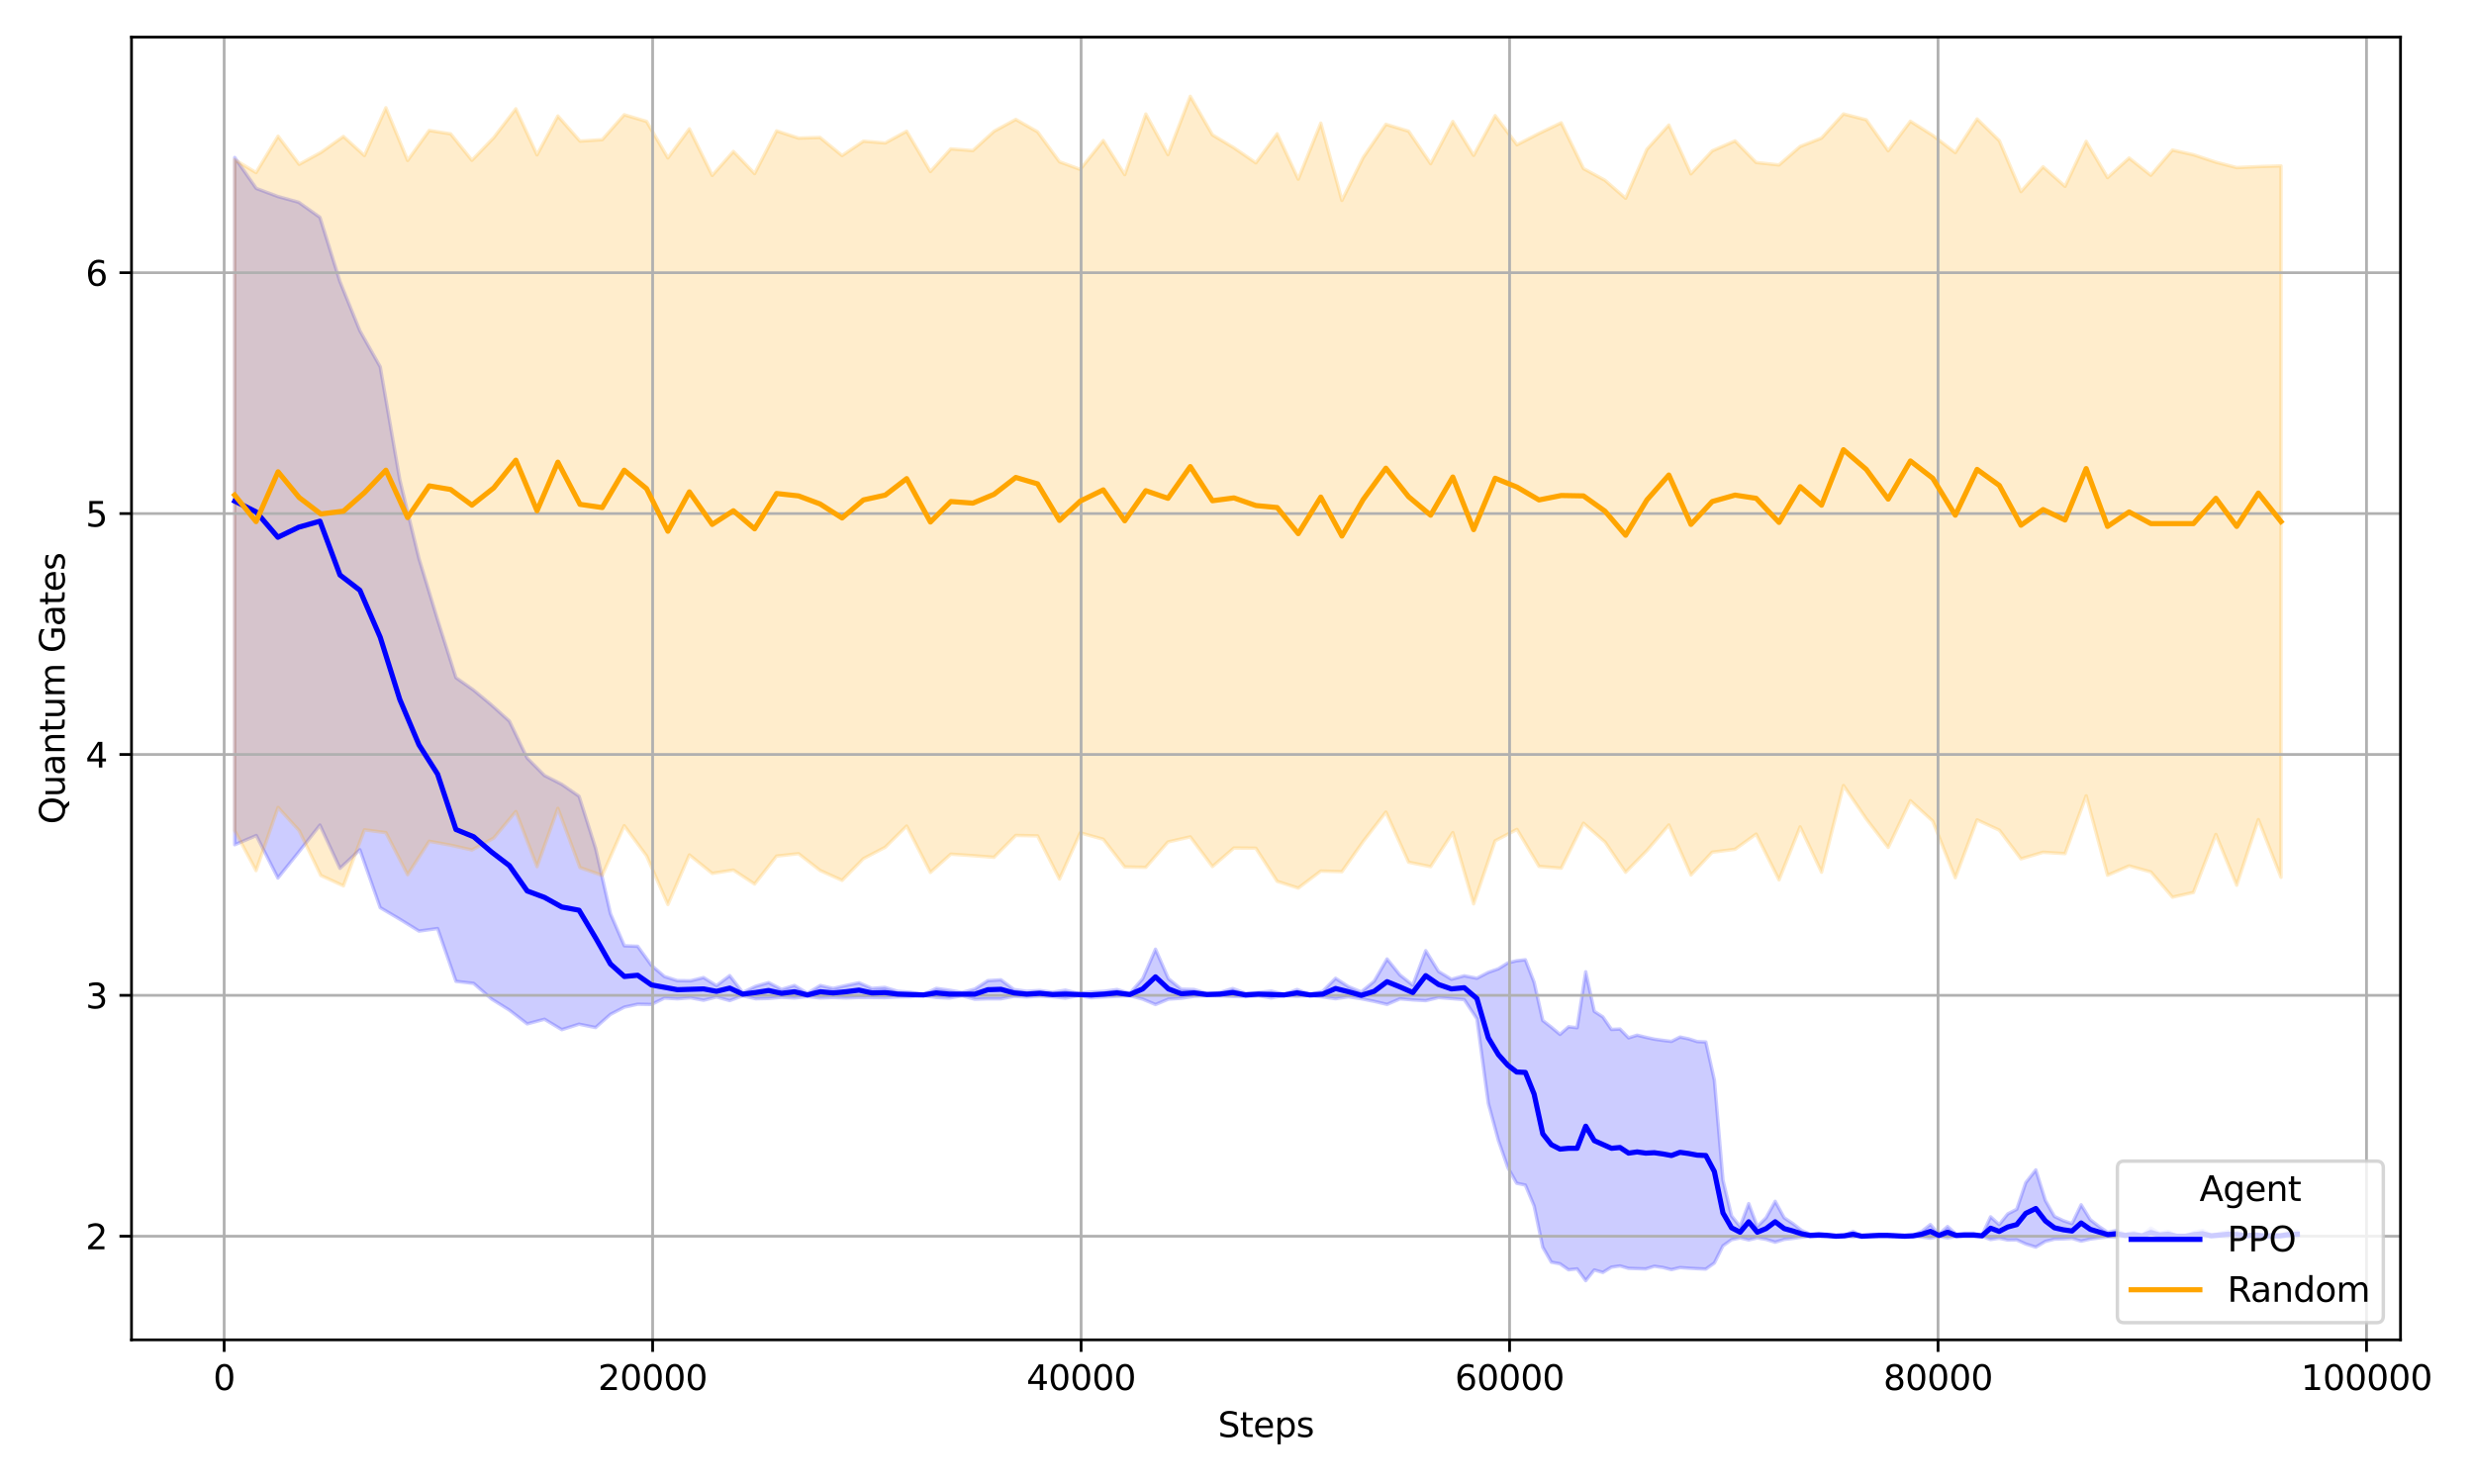 <?xml version="1.0" encoding="utf-8" standalone="no"?>
<!DOCTYPE svg PUBLIC "-//W3C//DTD SVG 1.1//EN"
  "http://www.w3.org/Graphics/SVG/1.1/DTD/svg11.dtd">
<svg xmlns:xlink="http://www.w3.org/1999/xlink" width="720pt" height="432pt" viewBox="0 0 720 432" xmlns="http://www.w3.org/2000/svg" version="1.1">
 <defs>
  <style type="text/css">*{stroke-linejoin: round; stroke-linecap: butt}</style>
 </defs>
 <g id="figure_1">
  <g id="patch_1">
   <path d="M 0 432 
L 720 432 
L 720 0 
L 0 0 
z
" style="fill: #ffffff"/>
  </g>
  <g id="axes_1">
   <g id="patch_2">
    <path d="M 38.27 390.04 
L 698.612 390.04 
L 698.612 10.8 
L 38.27 10.8 
z
" style="fill: #ffffff"/>
   </g>
   <g id="FillBetweenPolyCollection_1">
    <defs>
     <path id="m5e6e38e2cf" d="M 68.31 -386.147 
L 68.31 -186.095 
L 74.583 -188.778 
L 80.874 -176.406 
L 86.909 -183.918 
L 93.106 -191.812 
L 98.942 -179.217 
L 104.728 -184.631 
L 110.651 -167.779 
L 116.35 -164.414 
L 121.936 -160.962 
L 127.348 -161.698 
L 132.698 -146.323 
L 137.842 -145.735 
L 143.054 -141.186 
L 148.254 -137.938 
L 153.422 -133.946 
L 158.454 -135.291 
L 163.498 -132.259 
L 168.523 -133.853 
L 173.337 -132.878 
L 177.664 -136.718 
L 181.704 -138.822 
L 185.588 -139.668 
L 189.585 -139.596 
L 193.375 -141.451 
L 197.148 -141.245 
L 200.994 -141.528 
L 204.76 -140.818 
L 208.52 -141.77 
L 212.367 -140.721 
L 216.145 -142.109 
L 219.917 -141.254 
L 223.683 -141.342 
L 227.455 -141.681 
L 231.215 -141.487 
L 234.981 -141.875 
L 238.734 -141.487 
L 242.475 -141.633 
L 246.228 -141.487 
L 249.988 -141.624 
L 253.754 -141.633 
L 257.495 -141.584 
L 261.248 -141.778 
L 264.995 -141.826 
L 268.749 -142.205 
L 272.49 -141.633 
L 276.237 -141.447 
L 279.978 -142.109 
L 283.719 -141.117 
L 287.503 -141.245 
L 291.294 -141.241 
L 295.078 -141.963 
L 298.826 -141.778 
L 302.591 -142.012 
L 306.339 -141.826 
L 310.073 -141.447 
L 313.833 -142.157 
L 317.574 -141.544 
L 321.308 -141.778 
L 325.074 -141.963 
L 328.815 -142.157 
L 332.556 -141.149 
L 336.278 -139.575 
L 340.044 -141.149 
L 343.779 -141.399 
L 347.52 -141.963 
L 351.261 -142.157 
L 355.002 -142.109 
L 358.755 -141.915 
L 362.502 -141.875 
L 366.237 -142.109 
L 369.984 -141.496 
L 373.725 -142.205 
L 377.472 -141.963 
L 381.213 -142.205 
L 384.948 -141.778 
L 388.689 -141.266 
L 392.423 -141.818 
L 396.164 -141.262 
L 399.918 -140.492 
L 403.671 -139.616 
L 407.431 -141.237 
L 411.171 -140.923 
L 414.919 -140.708 
L 418.66 -141.608 
L 422.4 -141.314 
L 426.141 -141.003 
L 429.82 -135.413 
L 433.149 -110.782 
L 436.098 -99.923 
L 438.817 -92.136 
L 441.392 -87.549 
L 443.917 -87.025 
L 446.467 -80.944 
L 448.986 -68.936 
L 451.486 -64.572 
L 453.999 -64.106 
L 456.493 -62.357 
L 458.987 -62.625 
L 461.487 -59.198 
L 463.981 -62.307 
L 466.475 -61.59 
L 468.975 -63.127 
L 471.469 -63.482 
L 473.963 -62.772 
L 476.457 -62.692 
L 478.951 -62.607 
L 481.445 -63.385 
L 483.938 -63.034 
L 486.439 -62.401 
L 488.939 -63.006 
L 491.433 -62.821 
L 493.933 -62.684 
L 496.433 -62.567 
L 498.927 -64.338 
L 501.427 -69.324 
L 503.921 -71.115 
L 506.415 -71.648 
L 508.922 -71.05 
L 511.422 -71.648 
L 513.972 -71.212 
L 516.628 -70.389 
L 519.253 -71.212 
L 521.784 -71.502 
L 524.309 -71.841 
L 526.809 -72.035 
L 529.316 -71.987 
L 531.81 -72.035 
L 534.304 -72.132 
L 536.804 -72.083 
L 539.298 -71.89 
L 541.792 -72.132 
L 544.286 -72.083 
L 546.786 -72.035 
L 549.298 -72.035 
L 551.799 -72.083 
L 554.299 -72.132 
L 556.793 -72.083 
L 559.293 -71.89 
L 561.793 -71.551 
L 564.293 -72.035 
L 566.793 -71.648 
L 569.3 -72.035 
L 571.8 -71.987 
L 574.325 -71.987 
L 576.819 -72.083 
L 579.319 -71.164 
L 581.813 -71.551 
L 584.307 -71.018 
L 586.932 -71.058 
L 589.551 -69.868 
L 592.475 -68.957 
L 595.268 -70.623 
L 597.893 -71.28 
L 600.493 -71.357 
L 603.03 -71.502 
L 605.668 -70.7 
L 608.343 -71.309 
L 610.893 -71.648 
L 613.418 -71.938 
L 615.937 -71.841 
L 618.449 -72.035 
L 620.949 -71.938 
L 623.443 -72.083 
L 625.968 -71.861 
L 628.481 -71.987 
L 630.981 -71.89 
L 633.5 -72.132 
L 635.994 -72.132 
L 638.488 -71.938 
L 641.026 -71.841 
L 643.532 -72.083 
L 646.026 -71.987 
L 648.564 -71.89 
L 651.064 -71.938 
L 653.564 -72.083 
L 656.058 -71.987 
L 658.571 -72.083 
L 661.071 -72.083 
L 663.565 -72.083 
L 666.084 -71.938 
L 668.596 -71.89 
L 668.596 -73.542 
L 668.596 -73.542 
L 666.084 -73.26 
L 663.565 -72.414 
L 661.071 -72.414 
L 658.571 -72.414 
L 656.058 -72.978 
L 653.564 -72.414 
L 651.064 -73.26 
L 648.564 -73.542 
L 646.026 -72.978 
L 643.532 -72.414 
L 641.026 -73.825 
L 638.488 -73.26 
L 635.994 -72.132 
L 633.5 -72.132 
L 630.981 -73.542 
L 628.481 -72.978 
L 625.968 -74.506 
L 623.443 -72.414 
L 620.949 -73.26 
L 618.449 -72.696 
L 615.937 -73.825 
L 613.418 -73.26 
L 610.893 -74.953 
L 608.343 -76.928 
L 605.668 -81.277 
L 603.03 -75.8 
L 600.493 -76.646 
L 597.893 -77.892 
L 595.268 -82.523 
L 592.475 -91.435 
L 589.551 -87.718 
L 586.932 -79.983 
L 584.307 -78.621 
L 581.813 -75.518 
L 579.319 -77.775 
L 576.819 -72.414 
L 574.325 -72.978 
L 571.8 -72.978 
L 569.3 -72.696 
L 566.793 -74.953 
L 564.293 -72.696 
L 561.793 -75.518 
L 559.293 -73.542 
L 556.793 -72.414 
L 554.299 -72.132 
L 551.799 -72.414 
L 549.298 -72.696 
L 546.786 -72.696 
L 544.286 -72.414 
L 541.792 -72.132 
L 539.298 -73.542 
L 536.804 -72.414 
L 534.304 -72.132 
L 531.81 -72.696 
L 529.316 -72.978 
L 526.809 -72.696 
L 524.309 -73.825 
L 521.784 -75.8 
L 519.253 -77.493 
L 516.628 -82.289 
L 513.972 -77.493 
L 511.422 -74.953 
L 508.922 -81.628 
L 506.415 -74.953 
L 503.921 -78.057 
L 501.427 -88.496 
L 498.927 -117.558 
L 496.433 -128.678 
L 493.933 -128.795 
L 491.433 -129.593 
L 488.939 -130.109 
L 486.439 -128.844 
L 483.938 -129.146 
L 481.445 -129.497 
L 478.951 -130.041 
L 476.457 -130.657 
L 473.963 -129.875 
L 471.469 -132.438 
L 468.975 -132.325 
L 466.475 -135.966 
L 463.981 -137.586 
L 461.487 -149.11 
L 458.987 -132.828 
L 456.493 -133.096 
L 453.999 -130.879 
L 451.486 -132.984 
L 448.986 -134.931 
L 446.467 -146.064 
L 443.917 -152.605 
L 441.392 -152.314 
L 438.817 -151.701 
L 436.098 -149.991 
L 433.149 -148.949 
L 429.82 -147.225 
L 426.141 -147.945 
L 422.4 -146.933 
L 418.66 -149.211 
L 414.919 -155.253 
L 411.171 -145.22 
L 407.431 -148.179 
L 403.671 -152.838 
L 399.918 -146.353 
L 396.164 -143.245 
L 392.423 -144.793 
L 388.689 -147.216 
L 384.948 -143.431 
L 381.213 -142.536 
L 377.472 -143.947 
L 373.725 -142.536 
L 369.984 -143.479 
L 366.237 -143.1 
L 362.502 -142.866 
L 358.755 -144.229 
L 355.002 -143.1 
L 351.261 -142.818 
L 347.52 -143.947 
L 343.779 -144.043 
L 340.044 -147.099 
L 336.278 -155.684 
L 332.556 -147.099 
L 328.815 -142.818 
L 325.074 -143.947 
L 321.308 -143.431 
L 317.574 -143.197 
L 313.833 -142.818 
L 310.073 -143.761 
L 306.339 -143.149 
L 302.591 -143.664 
L 298.826 -143.431 
L 295.078 -143.947 
L 291.294 -146.772 
L 287.503 -146.534 
L 283.719 -144.092 
L 279.978 -143.1 
L 276.237 -143.761 
L 272.49 -144.277 
L 268.749 -142.536 
L 264.995 -143.149 
L 261.248 -143.431 
L 257.495 -144.559 
L 253.754 -144.277 
L 249.988 -145.922 
L 246.228 -145.124 
L 242.475 -144.277 
L 238.734 -145.124 
L 234.981 -142.866 
L 231.215 -145.124 
L 227.455 -143.995 
L 223.683 -145.97 
L 219.917 -144.89 
L 216.145 -143.1 
L 212.367 -147.994 
L 208.52 -145.075 
L 204.76 -147.429 
L 200.994 -146.486 
L 197.148 -146.534 
L 193.375 -147.731 
L 189.585 -150.989 
L 185.588 -156.526 
L 181.704 -156.672 
L 177.664 -166.021 
L 173.337 -185.054 
L 168.523 -200.207 
L 163.498 -203.672 
L 158.454 -206.249 
L 153.422 -211.334 
L 148.254 -222.067 
L 143.054 -226.767 
L 137.842 -231.1 
L 132.698 -234.719 
L 127.348 -251.6 
L 121.936 -269.399 
L 116.35 -292.359 
L 110.651 -325.225 
L 104.728 -335.721 
L 98.942 -350.016 
L 93.106 -368.742 
L 86.909 -373.131 
L 80.874 -374.799 
L 74.583 -377.152 
L 68.31 -386.147 
z
" style="stroke: #0000ff; stroke-opacity: 0.2"/>
    </defs>
    <g clip-path="url(#p4208c25183)">
     <use xlink:href="#m5e6e38e2cf" x="0" y="432" style="fill: #0000ff; fill-opacity: 0.2; stroke: #0000ff; stroke-opacity: 0.2"/>
    </g>
   </g>
   <g id="FillBetweenPolyCollection_2">
    <defs>
     <path id="md032f6108a" d="M 68.286 -385.525 
L 68.286 -190.222 
L 74.52 -178.566 
L 80.93 -196.945 
L 87.071 -190.181 
L 93.368 -177.15 
L 99.946 -174.119 
L 106.056 -190.433 
L 112.304 -189.612 
L 118.632 -177.367 
L 124.917 -187.101 
L 131.139 -185.975 
L 137.343 -184.564 
L 143.69 -188.025 
L 150.124 -195.758 
L 156.291 -179.71 
L 162.357 -196.679 
L 168.785 -179.445 
L 175.269 -177.156 
L 181.666 -191.643 
L 188.176 -182.833 
L 194.373 -168.685 
L 200.627 -183.127 
L 207.273 -177.753 
L 213.439 -178.72 
L 219.612 -174.649 
L 226.009 -182.788 
L 232.399 -183.484 
L 238.641 -178.616 
L 245.069 -175.712 
L 251.279 -182.04 
L 257.632 -185.364 
L 263.861 -191.528 
L 270.775 -178.03 
L 276.717 -183.347 
L 283.132 -182.912 
L 289.292 -182.433 
L 295.621 -188.797 
L 301.962 -188.666 
L 308.34 -176.114 
L 314.375 -189.555 
L 321.078 -187.689 
L 327.325 -179.625 
L 333.466 -179.509 
L 339.907 -186.898 
L 346.404 -188.381 
L 352.857 -179.746 
L 359.11 -185.134 
L 365.489 -185.076 
L 371.692 -175.436 
L 377.827 -173.473 
L 384.387 -178.426 
L 390.534 -178.248 
L 396.719 -187.033 
L 403.328 -195.597 
L 409.943 -181.005 
L 416.353 -179.709 
L 422.806 -189.626 
L 428.866 -168.885 
L 435.132 -187.231 
L 441.479 -190.562 
L 447.889 -179.789 
L 454.36 -179.262 
L 460.838 -192.352 
L 467.098 -186.885 
L 473.096 -178.086 
L 479.3 -184.391 
L 485.678 -191.842 
L 492.112 -177.296 
L 498.304 -183.922 
L 504.95 -184.764 
L 511.085 -189.185 
L 517.744 -175.868 
L 523.891 -191.293 
L 530.12 -178.096 
L 536.498 -203.327 
L 543.145 -193.591 
L 549.517 -185.299 
L 555.982 -198.909 
L 562.479 -192.965 
L 569.044 -176.48 
L 575.391 -193.333 
L 581.863 -190.326 
L 588.16 -181.99 
L 594.595 -183.891 
L 600.979 -183.502 
L 607.133 -200.33 
L 613.355 -177.216 
L 619.634 -179.93 
L 625.95 -178.173 
L 632.253 -170.828 
L 638.357 -172.197 
L 644.879 -189.087 
L 650.939 -174.303 
L 657.243 -193.414 
L 663.833 -176.613 
L 663.833 -383.708 
L 663.833 -383.708 
L 657.243 -383.502 
L 650.939 -383.213 
L 644.879 -384.79 
L 638.357 -386.955 
L 632.253 -388.324 
L 625.95 -380.979 
L 619.634 -386.001 
L 613.355 -380.299 
L 607.133 -390.844 
L 600.979 -377.754 
L 594.595 -383.442 
L 588.16 -376.227 
L 581.863 -391.032 
L 575.391 -397.374 
L 569.044 -387.581 
L 562.479 -392.599 
L 555.982 -396.706 
L 549.517 -388.111 
L 543.145 -397.116 
L 536.498 -398.833 
L 530.12 -391.808 
L 523.891 -389.363 
L 517.744 -383.985 
L 511.085 -384.693 
L 504.95 -390.984 
L 498.304 -388.086 
L 492.112 -381.389 
L 485.678 -395.592 
L 479.3 -388.552 
L 473.096 -374.287 
L 467.098 -379.513 
L 460.838 -382.928 
L 454.36 -396.252 
L 447.889 -393.153 
L 441.479 -389.861 
L 435.132 -398.334 
L 428.866 -386.761 
L 422.806 -396.639 
L 416.353 -384.352 
L 409.943 -393.808 
L 403.328 -395.811 
L 396.719 -386.143 
L 390.534 -373.659 
L 384.387 -396.152 
L 377.827 -379.835 
L 371.692 -393.065 
L 365.489 -384.594 
L 359.11 -388.978 
L 352.857 -392.729 
L 346.404 -403.962 
L 339.907 -386.98 
L 333.466 -398.81 
L 327.325 -381.163 
L 321.078 -391.097 
L 314.375 -382.687 
L 308.34 -384.908 
L 301.962 -393.626 
L 295.621 -397.236 
L 289.292 -393.782 
L 283.132 -388.161 
L 276.717 -388.66 
L 270.775 -382.057 
L 263.861 -393.802 
L 257.632 -390.383 
L 251.279 -390.903 
L 245.069 -386.712 
L 238.641 -391.99 
L 232.399 -391.796 
L 226.009 -393.895 
L 219.612 -381.464 
L 213.439 -387.912 
L 207.273 -380.931 
L 200.627 -394.49 
L 194.373 -386.025 
L 188.176 -396.654 
L 181.666 -398.597 
L 175.269 -391.346 
L 168.785 -390.927 
L 162.357 -398.235 
L 156.291 -386.922 
L 150.124 -400.325 
L 143.69 -391.929 
L 137.343 -385.341 
L 131.139 -393.044 
L 124.917 -394.023 
L 118.632 -385.291 
L 112.304 -400.628 
L 106.056 -386.717 
L 99.946 -392.279 
L 93.368 -387.611 
L 87.071 -384.164 
L 80.93 -392.359 
L 74.52 -381.755 
L 68.286 -385.525 
z
" style="stroke: #ffa500; stroke-opacity: 0.2"/>
    </defs>
    <g clip-path="url(#p4208c25183)">
     <use xlink:href="#md032f6108a" x="0" y="432" style="fill: #ffa500; fill-opacity: 0.2; stroke: #ffa500; stroke-opacity: 0.2"/>
    </g>
   </g>
   <g id="matplotlib.axis_1">
    <g id="xtick_1">
     <g id="line2d_1">
      <path d="M 65.237 390.04 
L 65.237 10.8 
" clip-path="url(#p4208c25183)" style="fill: none; stroke: #b0b0b0; stroke-width: 0.8; stroke-linecap: square"/>
     </g>
     <g id="line2d_2">
      <defs>
       <path id="m5b6c3df77c" d="M 0 0 
L 0 3.5 
" style="stroke: #000000; stroke-width: 0.8"/>
      </defs>
      <g>
       <use xlink:href="#m5b6c3df77c" x="65.237" y="390.04" style="stroke: #000000; stroke-width: 0.8"/>
      </g>
     </g>
     <g id="text_1">
      <!-- 0 -->
      <g transform="translate(62.055 404.638) scale(0.1 -0.1)">
       <defs>
        <path id="DejaVuSans-30" d="M 2034 4250 
Q 1547 4250 1301 3770 
Q 1056 3291 1056 2328 
Q 1056 1369 1301 889 
Q 1547 409 2034 409 
Q 2525 409 2770 889 
Q 3016 1369 3016 2328 
Q 3016 3291 2770 3770 
Q 2525 4250 2034 4250 
z
M 2034 4750 
Q 2819 4750 3233 4129 
Q 3647 3509 3647 2328 
Q 3647 1150 3233 529 
Q 2819 -91 2034 -91 
Q 1250 -91 836 529 
Q 422 1150 422 2328 
Q 422 3509 836 4129 
Q 1250 4750 2034 4750 
z
" transform="scale(0.016)"/>
       </defs>
       <use xlink:href="#DejaVuSans-30"/>
      </g>
     </g>
    </g>
    <g id="xtick_2">
     <g id="line2d_3">
      <path d="M 189.934 390.04 
L 189.934 10.8 
" clip-path="url(#p4208c25183)" style="fill: none; stroke: #b0b0b0; stroke-width: 0.8; stroke-linecap: square"/>
     </g>
     <g id="line2d_4">
      <g>
       <use xlink:href="#m5b6c3df77c" x="189.934" y="390.04" style="stroke: #000000; stroke-width: 0.8"/>
      </g>
     </g>
     <g id="text_2">
      <!-- 20000 -->
      <g transform="translate(174.028 404.638) scale(0.1 -0.1)">
       <defs>
        <path id="DejaVuSans-32" d="M 1228 531 
L 3431 531 
L 3431 0 
L 469 0 
L 469 531 
Q 828 903 1448 1529 
Q 2069 2156 2228 2338 
Q 2531 2678 2651 2914 
Q 2772 3150 2772 3378 
Q 2772 3750 2511 3984 
Q 2250 4219 1831 4219 
Q 1534 4219 1204 4116 
Q 875 4013 500 3803 
L 500 4441 
Q 881 4594 1212 4672 
Q 1544 4750 1819 4750 
Q 2544 4750 2975 4387 
Q 3406 4025 3406 3419 
Q 3406 3131 3298 2873 
Q 3191 2616 2906 2266 
Q 2828 2175 2409 1742 
Q 1991 1309 1228 531 
z
" transform="scale(0.016)"/>
       </defs>
       <use xlink:href="#DejaVuSans-32"/>
       <use xlink:href="#DejaVuSans-30" transform="translate(63.623 0)"/>
       <use xlink:href="#DejaVuSans-30" transform="translate(127.246 0)"/>
       <use xlink:href="#DejaVuSans-30" transform="translate(190.869 0)"/>
       <use xlink:href="#DejaVuSans-30" transform="translate(254.492 0)"/>
      </g>
     </g>
    </g>
    <g id="xtick_3">
     <g id="line2d_5">
      <path d="M 314.631 390.04 
L 314.631 10.8 
" clip-path="url(#p4208c25183)" style="fill: none; stroke: #b0b0b0; stroke-width: 0.8; stroke-linecap: square"/>
     </g>
     <g id="line2d_6">
      <g>
       <use xlink:href="#m5b6c3df77c" x="314.631" y="390.04" style="stroke: #000000; stroke-width: 0.8"/>
      </g>
     </g>
     <g id="text_3">
      <!-- 40000 -->
      <g transform="translate(298.725 404.638) scale(0.1 -0.1)">
       <defs>
        <path id="DejaVuSans-34" d="M 2419 4116 
L 825 1625 
L 2419 1625 
L 2419 4116 
z
M 2253 4666 
L 3047 4666 
L 3047 1625 
L 3713 1625 
L 3713 1100 
L 3047 1100 
L 3047 0 
L 2419 0 
L 2419 1100 
L 313 1100 
L 313 1709 
L 2253 4666 
z
" transform="scale(0.016)"/>
       </defs>
       <use xlink:href="#DejaVuSans-34"/>
       <use xlink:href="#DejaVuSans-30" transform="translate(63.623 0)"/>
       <use xlink:href="#DejaVuSans-30" transform="translate(127.246 0)"/>
       <use xlink:href="#DejaVuSans-30" transform="translate(190.869 0)"/>
       <use xlink:href="#DejaVuSans-30" transform="translate(254.492 0)"/>
      </g>
     </g>
    </g>
    <g id="xtick_4">
     <g id="line2d_7">
      <path d="M 439.328 390.04 
L 439.328 10.8 
" clip-path="url(#p4208c25183)" style="fill: none; stroke: #b0b0b0; stroke-width: 0.8; stroke-linecap: square"/>
     </g>
     <g id="line2d_8">
      <g>
       <use xlink:href="#m5b6c3df77c" x="439.328" y="390.04" style="stroke: #000000; stroke-width: 0.8"/>
      </g>
     </g>
     <g id="text_4">
      <!-- 60000 -->
      <g transform="translate(423.422 404.638) scale(0.1 -0.1)">
       <defs>
        <path id="DejaVuSans-36" d="M 2113 2584 
Q 1688 2584 1439 2293 
Q 1191 2003 1191 1497 
Q 1191 994 1439 701 
Q 1688 409 2113 409 
Q 2538 409 2786 701 
Q 3034 994 3034 1497 
Q 3034 2003 2786 2293 
Q 2538 2584 2113 2584 
z
M 3366 4563 
L 3366 3988 
Q 3128 4100 2886 4159 
Q 2644 4219 2406 4219 
Q 1781 4219 1451 3797 
Q 1122 3375 1075 2522 
Q 1259 2794 1537 2939 
Q 1816 3084 2150 3084 
Q 2853 3084 3261 2657 
Q 3669 2231 3669 1497 
Q 3669 778 3244 343 
Q 2819 -91 2113 -91 
Q 1303 -91 875 529 
Q 447 1150 447 2328 
Q 447 3434 972 4092 
Q 1497 4750 2381 4750 
Q 2619 4750 2861 4703 
Q 3103 4656 3366 4563 
z
" transform="scale(0.016)"/>
       </defs>
       <use xlink:href="#DejaVuSans-36"/>
       <use xlink:href="#DejaVuSans-30" transform="translate(63.623 0)"/>
       <use xlink:href="#DejaVuSans-30" transform="translate(127.246 0)"/>
       <use xlink:href="#DejaVuSans-30" transform="translate(190.869 0)"/>
       <use xlink:href="#DejaVuSans-30" transform="translate(254.492 0)"/>
      </g>
     </g>
    </g>
    <g id="xtick_5">
     <g id="line2d_9">
      <path d="M 564.025 390.04 
L 564.025 10.8 
" clip-path="url(#p4208c25183)" style="fill: none; stroke: #b0b0b0; stroke-width: 0.8; stroke-linecap: square"/>
     </g>
     <g id="line2d_10">
      <g>
       <use xlink:href="#m5b6c3df77c" x="564.025" y="390.04" style="stroke: #000000; stroke-width: 0.8"/>
      </g>
     </g>
     <g id="text_5">
      <!-- 80000 -->
      <g transform="translate(548.119 404.638) scale(0.1 -0.1)">
       <defs>
        <path id="DejaVuSans-38" d="M 2034 2216 
Q 1584 2216 1326 1975 
Q 1069 1734 1069 1313 
Q 1069 891 1326 650 
Q 1584 409 2034 409 
Q 2484 409 2743 651 
Q 3003 894 3003 1313 
Q 3003 1734 2745 1975 
Q 2488 2216 2034 2216 
z
M 1403 2484 
Q 997 2584 770 2862 
Q 544 3141 544 3541 
Q 544 4100 942 4425 
Q 1341 4750 2034 4750 
Q 2731 4750 3128 4425 
Q 3525 4100 3525 3541 
Q 3525 3141 3298 2862 
Q 3072 2584 2669 2484 
Q 3125 2378 3379 2068 
Q 3634 1759 3634 1313 
Q 3634 634 3220 271 
Q 2806 -91 2034 -91 
Q 1263 -91 848 271 
Q 434 634 434 1313 
Q 434 1759 690 2068 
Q 947 2378 1403 2484 
z
M 1172 3481 
Q 1172 3119 1398 2916 
Q 1625 2713 2034 2713 
Q 2441 2713 2670 2916 
Q 2900 3119 2900 3481 
Q 2900 3844 2670 4047 
Q 2441 4250 2034 4250 
Q 1625 4250 1398 4047 
Q 1172 3844 1172 3481 
z
" transform="scale(0.016)"/>
       </defs>
       <use xlink:href="#DejaVuSans-38"/>
       <use xlink:href="#DejaVuSans-30" transform="translate(63.623 0)"/>
       <use xlink:href="#DejaVuSans-30" transform="translate(127.246 0)"/>
       <use xlink:href="#DejaVuSans-30" transform="translate(190.869 0)"/>
       <use xlink:href="#DejaVuSans-30" transform="translate(254.492 0)"/>
      </g>
     </g>
    </g>
    <g id="xtick_6">
     <g id="line2d_11">
      <path d="M 688.722 390.04 
L 688.722 10.8 
" clip-path="url(#p4208c25183)" style="fill: none; stroke: #b0b0b0; stroke-width: 0.8; stroke-linecap: square"/>
     </g>
     <g id="line2d_12">
      <g>
       <use xlink:href="#m5b6c3df77c" x="688.722" y="390.04" style="stroke: #000000; stroke-width: 0.8"/>
      </g>
     </g>
     <g id="text_6">
      <!-- 100000 -->
      <g transform="translate(669.635 404.638) scale(0.1 -0.1)">
       <defs>
        <path id="DejaVuSans-31" d="M 794 531 
L 1825 531 
L 1825 4091 
L 703 3866 
L 703 4441 
L 1819 4666 
L 2450 4666 
L 2450 531 
L 3481 531 
L 3481 0 
L 794 0 
L 794 531 
z
" transform="scale(0.016)"/>
       </defs>
       <use xlink:href="#DejaVuSans-31"/>
       <use xlink:href="#DejaVuSans-30" transform="translate(63.623 0)"/>
       <use xlink:href="#DejaVuSans-30" transform="translate(127.246 0)"/>
       <use xlink:href="#DejaVuSans-30" transform="translate(190.869 0)"/>
       <use xlink:href="#DejaVuSans-30" transform="translate(254.492 0)"/>
       <use xlink:href="#DejaVuSans-30" transform="translate(318.115 0)"/>
      </g>
     </g>
    </g>
    <g id="text_7">
     <!-- Steps -->
     <g transform="translate(354.451 418.317) scale(0.1 -0.1)">
      <defs>
       <path id="DejaVuSans-53" d="M 3425 4513 
L 3425 3897 
Q 3066 4069 2747 4153 
Q 2428 4238 2131 4238 
Q 1616 4238 1336 4038 
Q 1056 3838 1056 3469 
Q 1056 3159 1242 3001 
Q 1428 2844 1947 2747 
L 2328 2669 
Q 3034 2534 3370 2195 
Q 3706 1856 3706 1288 
Q 3706 609 3251 259 
Q 2797 -91 1919 -91 
Q 1588 -91 1214 -16 
Q 841 59 441 206 
L 441 856 
Q 825 641 1194 531 
Q 1563 422 1919 422 
Q 2459 422 2753 634 
Q 3047 847 3047 1241 
Q 3047 1584 2836 1778 
Q 2625 1972 2144 2069 
L 1759 2144 
Q 1053 2284 737 2584 
Q 422 2884 422 3419 
Q 422 4038 858 4394 
Q 1294 4750 2059 4750 
Q 2388 4750 2728 4690 
Q 3069 4631 3425 4513 
z
" transform="scale(0.016)"/>
       <path id="DejaVuSans-74" d="M 1172 4494 
L 1172 3500 
L 2356 3500 
L 2356 3053 
L 1172 3053 
L 1172 1153 
Q 1172 725 1289 603 
Q 1406 481 1766 481 
L 2356 481 
L 2356 0 
L 1766 0 
Q 1100 0 847 248 
Q 594 497 594 1153 
L 594 3053 
L 172 3053 
L 172 3500 
L 594 3500 
L 594 4494 
L 1172 4494 
z
" transform="scale(0.016)"/>
       <path id="DejaVuSans-65" d="M 3597 1894 
L 3597 1613 
L 953 1613 
Q 991 1019 1311 708 
Q 1631 397 2203 397 
Q 2534 397 2845 478 
Q 3156 559 3463 722 
L 3463 178 
Q 3153 47 2828 -22 
Q 2503 -91 2169 -91 
Q 1331 -91 842 396 
Q 353 884 353 1716 
Q 353 2575 817 3079 
Q 1281 3584 2069 3584 
Q 2775 3584 3186 3129 
Q 3597 2675 3597 1894 
z
M 3022 2063 
Q 3016 2534 2758 2815 
Q 2500 3097 2075 3097 
Q 1594 3097 1305 2825 
Q 1016 2553 972 2059 
L 3022 2063 
z
" transform="scale(0.016)"/>
       <path id="DejaVuSans-70" d="M 1159 525 
L 1159 -1331 
L 581 -1331 
L 581 3500 
L 1159 3500 
L 1159 2969 
Q 1341 3281 1617 3432 
Q 1894 3584 2278 3584 
Q 2916 3584 3314 3078 
Q 3713 2572 3713 1747 
Q 3713 922 3314 415 
Q 2916 -91 2278 -91 
Q 1894 -91 1617 61 
Q 1341 213 1159 525 
z
M 3116 1747 
Q 3116 2381 2855 2742 
Q 2594 3103 2138 3103 
Q 1681 3103 1420 2742 
Q 1159 2381 1159 1747 
Q 1159 1113 1420 752 
Q 1681 391 2138 391 
Q 2594 391 2855 752 
Q 3116 1113 3116 1747 
z
" transform="scale(0.016)"/>
       <path id="DejaVuSans-73" d="M 2834 3397 
L 2834 2853 
Q 2591 2978 2328 3040 
Q 2066 3103 1784 3103 
Q 1356 3103 1142 2972 
Q 928 2841 928 2578 
Q 928 2378 1081 2264 
Q 1234 2150 1697 2047 
L 1894 2003 
Q 2506 1872 2764 1633 
Q 3022 1394 3022 966 
Q 3022 478 2636 193 
Q 2250 -91 1575 -91 
Q 1294 -91 989 -36 
Q 684 19 347 128 
L 347 722 
Q 666 556 975 473 
Q 1284 391 1588 391 
Q 1994 391 2212 530 
Q 2431 669 2431 922 
Q 2431 1156 2273 1281 
Q 2116 1406 1581 1522 
L 1381 1569 
Q 847 1681 609 1914 
Q 372 2147 372 2553 
Q 372 3047 722 3315 
Q 1072 3584 1716 3584 
Q 2034 3584 2315 3537 
Q 2597 3491 2834 3397 
z
" transform="scale(0.016)"/>
      </defs>
      <use xlink:href="#DejaVuSans-53"/>
      <use xlink:href="#DejaVuSans-74" transform="translate(63.477 0)"/>
      <use xlink:href="#DejaVuSans-65" transform="translate(102.686 0)"/>
      <use xlink:href="#DejaVuSans-70" transform="translate(164.209 0)"/>
      <use xlink:href="#DejaVuSans-73" transform="translate(227.686 0)"/>
     </g>
    </g>
   </g>
   <g id="matplotlib.axis_2">
    <g id="ytick_1">
     <g id="line2d_13">
      <path d="M 38.27 359.868 
L 698.612 359.868 
" clip-path="url(#p4208c25183)" style="fill: none; stroke: #b0b0b0; stroke-width: 0.8; stroke-linecap: square"/>
     </g>
     <g id="line2d_14">
      <defs>
       <path id="ma70844666b" d="M 0 0 
L -3.5 0 
" style="stroke: #000000; stroke-width: 0.8"/>
      </defs>
      <g>
       <use xlink:href="#ma70844666b" x="38.27" y="359.868" style="stroke: #000000; stroke-width: 0.8"/>
      </g>
     </g>
     <g id="text_8">
      <!-- 2 -->
      <g transform="translate(24.907 363.667) scale(0.1 -0.1)">
       <use xlink:href="#DejaVuSans-32"/>
      </g>
     </g>
    </g>
    <g id="ytick_2">
     <g id="line2d_15">
      <path d="M 38.27 289.746 
L 698.612 289.746 
" clip-path="url(#p4208c25183)" style="fill: none; stroke: #b0b0b0; stroke-width: 0.8; stroke-linecap: square"/>
     </g>
     <g id="line2d_16">
      <g>
       <use xlink:href="#ma70844666b" x="38.27" y="289.746" style="stroke: #000000; stroke-width: 0.8"/>
      </g>
     </g>
     <g id="text_9">
      <!-- 3 -->
      <g transform="translate(24.907 293.545) scale(0.1 -0.1)">
       <defs>
        <path id="DejaVuSans-33" d="M 2597 2516 
Q 3050 2419 3304 2112 
Q 3559 1806 3559 1356 
Q 3559 666 3084 287 
Q 2609 -91 1734 -91 
Q 1441 -91 1130 -33 
Q 819 25 488 141 
L 488 750 
Q 750 597 1062 519 
Q 1375 441 1716 441 
Q 2309 441 2620 675 
Q 2931 909 2931 1356 
Q 2931 1769 2642 2001 
Q 2353 2234 1838 2234 
L 1294 2234 
L 1294 2753 
L 1863 2753 
Q 2328 2753 2575 2939 
Q 2822 3125 2822 3475 
Q 2822 3834 2567 4026 
Q 2313 4219 1838 4219 
Q 1578 4219 1281 4162 
Q 984 4106 628 3988 
L 628 4550 
Q 988 4650 1302 4700 
Q 1616 4750 1894 4750 
Q 2613 4750 3031 4423 
Q 3450 4097 3450 3541 
Q 3450 3153 3228 2886 
Q 3006 2619 2597 2516 
z
" transform="scale(0.016)"/>
       </defs>
       <use xlink:href="#DejaVuSans-33"/>
      </g>
     </g>
    </g>
    <g id="ytick_3">
     <g id="line2d_17">
      <path d="M 38.27 219.624 
L 698.612 219.624 
" clip-path="url(#p4208c25183)" style="fill: none; stroke: #b0b0b0; stroke-width: 0.8; stroke-linecap: square"/>
     </g>
     <g id="line2d_18">
      <g>
       <use xlink:href="#ma70844666b" x="38.27" y="219.624" style="stroke: #000000; stroke-width: 0.8"/>
      </g>
     </g>
     <g id="text_10">
      <!-- 4 -->
      <g transform="translate(24.907 223.423) scale(0.1 -0.1)">
       <use xlink:href="#DejaVuSans-34"/>
      </g>
     </g>
    </g>
    <g id="ytick_4">
     <g id="line2d_19">
      <path d="M 38.27 149.502 
L 698.612 149.502 
" clip-path="url(#p4208c25183)" style="fill: none; stroke: #b0b0b0; stroke-width: 0.8; stroke-linecap: square"/>
     </g>
     <g id="line2d_20">
      <g>
       <use xlink:href="#ma70844666b" x="38.27" y="149.502" style="stroke: #000000; stroke-width: 0.8"/>
      </g>
     </g>
     <g id="text_11">
      <!-- 5 -->
      <g transform="translate(24.907 153.301) scale(0.1 -0.1)">
       <defs>
        <path id="DejaVuSans-35" d="M 691 4666 
L 3169 4666 
L 3169 4134 
L 1269 4134 
L 1269 2991 
Q 1406 3038 1543 3061 
Q 1681 3084 1819 3084 
Q 2600 3084 3056 2656 
Q 3513 2228 3513 1497 
Q 3513 744 3044 326 
Q 2575 -91 1722 -91 
Q 1428 -91 1123 -41 
Q 819 9 494 109 
L 494 744 
Q 775 591 1075 516 
Q 1375 441 1709 441 
Q 2250 441 2565 725 
Q 2881 1009 2881 1497 
Q 2881 1984 2565 2268 
Q 2250 2553 1709 2553 
Q 1456 2553 1204 2497 
Q 953 2441 691 2322 
L 691 4666 
z
" transform="scale(0.016)"/>
       </defs>
       <use xlink:href="#DejaVuSans-35"/>
      </g>
     </g>
    </g>
    <g id="ytick_5">
     <g id="line2d_21">
      <path d="M 38.27 79.38 
L 698.612 79.38 
" clip-path="url(#p4208c25183)" style="fill: none; stroke: #b0b0b0; stroke-width: 0.8; stroke-linecap: square"/>
     </g>
     <g id="line2d_22">
      <g>
       <use xlink:href="#ma70844666b" x="38.27" y="79.38" style="stroke: #000000; stroke-width: 0.8"/>
      </g>
     </g>
     <g id="text_12">
      <!-- 6 -->
      <g transform="translate(24.907 83.179) scale(0.1 -0.1)">
       <use xlink:href="#DejaVuSans-36"/>
      </g>
     </g>
    </g>
    <g id="text_13">
     <!-- Quantum Gates -->
     <g transform="translate(18.828 239.925) rotate(-90) scale(0.1 -0.1)">
      <defs>
       <path id="DejaVuSans-51" d="M 2522 4238 
Q 1834 4238 1429 3725 
Q 1025 3213 1025 2328 
Q 1025 1447 1429 934 
Q 1834 422 2522 422 
Q 3209 422 3611 934 
Q 4013 1447 4013 2328 
Q 4013 3213 3611 3725 
Q 3209 4238 2522 4238 
z
M 3406 84 
L 4238 -825 
L 3475 -825 
L 2784 -78 
Q 2681 -84 2626 -87 
Q 2572 -91 2522 -91 
Q 1538 -91 948 567 
Q 359 1225 359 2328 
Q 359 3434 948 4092 
Q 1538 4750 2522 4750 
Q 3503 4750 4090 4092 
Q 4678 3434 4678 2328 
Q 4678 1516 4351 937 
Q 4025 359 3406 84 
z
" transform="scale(0.016)"/>
       <path id="DejaVuSans-75" d="M 544 1381 
L 544 3500 
L 1119 3500 
L 1119 1403 
Q 1119 906 1312 657 
Q 1506 409 1894 409 
Q 2359 409 2629 706 
Q 2900 1003 2900 1516 
L 2900 3500 
L 3475 3500 
L 3475 0 
L 2900 0 
L 2900 538 
Q 2691 219 2414 64 
Q 2138 -91 1772 -91 
Q 1169 -91 856 284 
Q 544 659 544 1381 
z
M 1991 3584 
L 1991 3584 
z
" transform="scale(0.016)"/>
       <path id="DejaVuSans-61" d="M 2194 1759 
Q 1497 1759 1228 1600 
Q 959 1441 959 1056 
Q 959 750 1161 570 
Q 1363 391 1709 391 
Q 2188 391 2477 730 
Q 2766 1069 2766 1631 
L 2766 1759 
L 2194 1759 
z
M 3341 1997 
L 3341 0 
L 2766 0 
L 2766 531 
Q 2569 213 2275 61 
Q 1981 -91 1556 -91 
Q 1019 -91 701 211 
Q 384 513 384 1019 
Q 384 1609 779 1909 
Q 1175 2209 1959 2209 
L 2766 2209 
L 2766 2266 
Q 2766 2663 2505 2880 
Q 2244 3097 1772 3097 
Q 1472 3097 1187 3025 
Q 903 2953 641 2809 
L 641 3341 
Q 956 3463 1253 3523 
Q 1550 3584 1831 3584 
Q 2591 3584 2966 3190 
Q 3341 2797 3341 1997 
z
" transform="scale(0.016)"/>
       <path id="DejaVuSans-6e" d="M 3513 2113 
L 3513 0 
L 2938 0 
L 2938 2094 
Q 2938 2591 2744 2837 
Q 2550 3084 2163 3084 
Q 1697 3084 1428 2787 
Q 1159 2491 1159 1978 
L 1159 0 
L 581 0 
L 581 3500 
L 1159 3500 
L 1159 2956 
Q 1366 3272 1645 3428 
Q 1925 3584 2291 3584 
Q 2894 3584 3203 3211 
Q 3513 2838 3513 2113 
z
" transform="scale(0.016)"/>
       <path id="DejaVuSans-6d" d="M 3328 2828 
Q 3544 3216 3844 3400 
Q 4144 3584 4550 3584 
Q 5097 3584 5394 3201 
Q 5691 2819 5691 2113 
L 5691 0 
L 5113 0 
L 5113 2094 
Q 5113 2597 4934 2840 
Q 4756 3084 4391 3084 
Q 3944 3084 3684 2787 
Q 3425 2491 3425 1978 
L 3425 0 
L 2847 0 
L 2847 2094 
Q 2847 2600 2669 2842 
Q 2491 3084 2119 3084 
Q 1678 3084 1418 2786 
Q 1159 2488 1159 1978 
L 1159 0 
L 581 0 
L 581 3500 
L 1159 3500 
L 1159 2956 
Q 1356 3278 1631 3431 
Q 1906 3584 2284 3584 
Q 2666 3584 2933 3390 
Q 3200 3197 3328 2828 
z
" transform="scale(0.016)"/>
       <path id="DejaVuSans-20" transform="scale(0.016)"/>
       <path id="DejaVuSans-47" d="M 3809 666 
L 3809 1919 
L 2778 1919 
L 2778 2438 
L 4434 2438 
L 4434 434 
Q 4069 175 3628 42 
Q 3188 -91 2688 -91 
Q 1594 -91 976 548 
Q 359 1188 359 2328 
Q 359 3472 976 4111 
Q 1594 4750 2688 4750 
Q 3144 4750 3555 4637 
Q 3966 4525 4313 4306 
L 4313 3634 
Q 3963 3931 3569 4081 
Q 3175 4231 2741 4231 
Q 1884 4231 1454 3753 
Q 1025 3275 1025 2328 
Q 1025 1384 1454 906 
Q 1884 428 2741 428 
Q 3075 428 3337 486 
Q 3600 544 3809 666 
z
" transform="scale(0.016)"/>
      </defs>
      <use xlink:href="#DejaVuSans-51"/>
      <use xlink:href="#DejaVuSans-75" transform="translate(78.711 0)"/>
      <use xlink:href="#DejaVuSans-61" transform="translate(142.09 0)"/>
      <use xlink:href="#DejaVuSans-6e" transform="translate(203.369 0)"/>
      <use xlink:href="#DejaVuSans-74" transform="translate(266.748 0)"/>
      <use xlink:href="#DejaVuSans-75" transform="translate(305.957 0)"/>
      <use xlink:href="#DejaVuSans-6d" transform="translate(369.336 0)"/>
      <use xlink:href="#DejaVuSans-20" transform="translate(466.748 0)"/>
      <use xlink:href="#DejaVuSans-47" transform="translate(498.535 0)"/>
      <use xlink:href="#DejaVuSans-61" transform="translate(576.025 0)"/>
      <use xlink:href="#DejaVuSans-74" transform="translate(637.305 0)"/>
      <use xlink:href="#DejaVuSans-65" transform="translate(676.514 0)"/>
      <use xlink:href="#DejaVuSans-73" transform="translate(738.037 0)"/>
     </g>
    </g>
   </g>
   <g id="line2d_23">
    <path d="M 68.31 145.879 
L 74.583 149.035 
L 80.874 156.398 
L 86.909 153.476 
L 93.106 151.723 
L 98.942 167.383 
L 104.728 171.824 
L 110.651 185.498 
L 116.35 203.613 
L 121.936 216.819 
L 127.348 225.351 
L 132.698 241.479 
L 137.842 243.583 
L 143.054 248.024 
L 148.254 251.997 
L 153.422 259.36 
L 158.454 261.23 
L 163.498 264.035 
L 168.523 264.97 
L 173.337 273.034 
L 177.664 280.63 
L 181.704 284.253 
L 185.588 283.903 
L 189.585 286.708 
L 197.148 288.11 
L 204.76 287.876 
L 208.52 288.578 
L 212.367 287.643 
L 216.145 289.396 
L 219.917 288.928 
L 223.683 288.344 
L 227.455 289.162 
L 231.215 288.694 
L 234.981 289.629 
L 238.734 288.694 
L 242.475 289.045 
L 246.228 288.694 
L 249.988 288.227 
L 253.754 289.045 
L 257.495 288.928 
L 261.248 289.396 
L 268.749 289.629 
L 272.49 289.045 
L 276.237 289.396 
L 283.719 289.396 
L 287.503 288.11 
L 291.294 287.993 
L 295.078 289.045 
L 298.826 289.396 
L 302.591 289.162 
L 306.339 289.513 
L 310.073 289.396 
L 317.574 289.629 
L 321.308 289.396 
L 325.074 289.045 
L 328.815 289.513 
L 332.556 287.876 
L 336.278 284.37 
L 340.044 287.876 
L 343.779 289.279 
L 347.52 289.045 
L 351.261 289.513 
L 355.002 289.396 
L 358.755 288.928 
L 362.502 289.629 
L 366.237 289.396 
L 373.725 289.629 
L 377.472 289.045 
L 381.213 289.629 
L 384.948 289.396 
L 388.689 287.759 
L 392.423 288.694 
L 396.164 289.746 
L 399.918 288.578 
L 403.671 285.773 
L 407.431 287.292 
L 411.171 288.928 
L 414.919 284.02 
L 418.66 286.591 
L 422.4 287.876 
L 426.141 287.526 
L 429.82 290.681 
L 433.149 302.134 
L 436.098 307.043 
L 438.817 310.082 
L 441.392 312.068 
L 443.917 312.185 
L 446.467 318.496 
L 448.986 330.066 
L 451.486 333.222 
L 453.999 334.507 
L 456.493 334.274 
L 458.987 334.274 
L 461.487 327.846 
L 463.981 332.053 
L 468.975 334.274 
L 471.469 334.04 
L 473.963 335.676 
L 476.457 335.326 
L 478.951 335.676 
L 481.445 335.559 
L 483.938 335.91 
L 486.439 336.377 
L 488.939 335.442 
L 491.433 335.793 
L 493.933 336.261 
L 496.433 336.377 
L 498.927 341.052 
L 501.427 353.09 
L 503.921 357.414 
L 506.415 358.7 
L 508.922 355.661 
L 511.422 358.7 
L 513.972 357.648 
L 516.628 355.661 
L 519.253 357.648 
L 521.784 358.349 
L 524.309 359.167 
L 526.809 359.635 
L 529.316 359.518 
L 531.81 359.635 
L 534.304 359.868 
L 536.804 359.751 
L 539.298 359.284 
L 541.792 359.868 
L 546.786 359.635 
L 549.298 359.635 
L 554.299 359.868 
L 556.793 359.751 
L 559.293 359.284 
L 561.793 358.466 
L 564.293 359.635 
L 566.793 358.7 
L 569.3 359.635 
L 571.8 359.518 
L 574.325 359.518 
L 576.819 359.751 
L 579.319 357.531 
L 581.813 358.466 
L 584.307 357.18 
L 586.932 356.479 
L 589.551 353.207 
L 592.475 351.804 
L 595.268 355.427 
L 597.893 357.414 
L 600.493 357.998 
L 603.03 358.349 
L 605.668 356.012 
L 608.343 357.881 
L 613.418 359.401 
L 615.937 359.167 
L 618.449 359.635 
L 620.949 359.401 
L 623.443 359.751 
L 625.968 358.816 
L 628.481 359.518 
L 630.981 359.284 
L 633.5 359.868 
L 635.994 359.868 
L 638.488 359.401 
L 641.026 359.167 
L 643.532 359.751 
L 648.564 359.284 
L 651.064 359.401 
L 653.564 359.751 
L 656.058 359.518 
L 658.571 359.751 
L 663.565 359.751 
L 666.084 359.401 
L 668.596 359.284 
L 668.596 359.284 
" clip-path="url(#p4208c25183)" style="fill: none; stroke: #0000ff; stroke-width: 1.5; stroke-linecap: square"/>
   </g>
   <g id="line2d_24">
    <path d="M 68.286 144.126 
L 74.52 151.84 
L 80.93 137.348 
L 87.071 144.827 
L 93.368 149.619 
L 99.946 148.801 
L 106.056 143.425 
L 112.304 136.88 
L 118.632 150.671 
L 124.917 141.438 
L 131.139 142.49 
L 137.343 147.048 
L 143.69 142.023 
L 150.124 133.959 
L 156.291 148.684 
L 162.357 134.543 
L 168.785 146.814 
L 175.269 147.749 
L 181.666 136.88 
L 188.176 142.256 
L 194.373 154.645 
L 200.627 143.191 
L 207.273 152.658 
L 213.439 148.684 
L 219.612 153.943 
L 226.009 143.659 
L 232.399 144.36 
L 238.641 146.697 
L 245.069 150.788 
L 251.279 145.529 
L 257.632 144.126 
L 263.861 139.335 
L 270.775 151.957 
L 276.717 145.996 
L 283.132 146.464 
L 289.292 143.892 
L 295.621 138.984 
L 301.962 140.854 
L 308.34 151.489 
L 314.375 145.879 
L 321.078 142.607 
L 327.325 151.606 
L 333.466 142.841 
L 339.907 145.061 
L 346.404 135.828 
L 352.857 145.762 
L 359.11 144.944 
L 365.489 147.165 
L 371.692 147.749 
L 377.827 155.346 
L 384.387 144.711 
L 390.534 156.047 
L 396.719 145.412 
L 403.328 136.296 
L 409.943 144.594 
L 416.353 149.97 
L 422.806 138.867 
L 428.866 154.177 
L 435.132 139.218 
L 441.479 141.789 
L 447.889 145.529 
L 454.36 144.243 
L 460.838 144.36 
L 467.098 148.801 
L 473.096 155.813 
L 479.3 145.529 
L 485.678 138.283 
L 492.112 152.658 
L 498.304 145.996 
L 504.95 144.126 
L 511.085 145.061 
L 517.744 152.073 
L 523.891 141.672 
L 530.12 147.048 
L 536.498 130.92 
L 543.145 136.647 
L 549.517 145.295 
L 555.982 134.192 
L 562.479 139.218 
L 569.044 149.97 
L 575.391 136.647 
L 581.863 141.321 
L 588.16 152.891 
L 594.595 148.334 
L 600.979 151.372 
L 607.133 136.413 
L 613.355 153.242 
L 619.634 149.035 
L 625.95 152.424 
L 632.253 152.424 
L 638.357 152.424 
L 644.879 145.061 
L 650.939 153.242 
L 657.243 143.542 
L 663.833 151.84 
" clip-path="url(#p4208c25183)" style="fill: none; stroke: #ffa500; stroke-width: 1.5; stroke-linecap: square"/>
   </g>
   <g id="patch_3">
    <path d="M 38.27 390.04 
L 38.27 10.8 
" style="fill: none; stroke: #000000; stroke-width: 0.8; stroke-linejoin: miter; stroke-linecap: square"/>
   </g>
   <g id="patch_4">
    <path d="M 698.612 390.04 
L 698.612 10.8 
" style="fill: none; stroke: #000000; stroke-width: 0.8; stroke-linejoin: miter; stroke-linecap: square"/>
   </g>
   <g id="patch_5">
    <path d="M 38.27 390.04 
L 698.612 390.04 
" style="fill: none; stroke: #000000; stroke-width: 0.8; stroke-linejoin: miter; stroke-linecap: square"/>
   </g>
   <g id="patch_6">
    <path d="M 38.27 10.8 
L 698.612 10.8 
" style="fill: none; stroke: #000000; stroke-width: 0.8; stroke-linejoin: miter; stroke-linecap: square"/>
   </g>
   <g id="legend_1">
    <g id="patch_7">
     <path d="M 618.215 385.04 
L 691.612 385.04 
Q 693.612 385.04 693.612 383.04 
L 693.612 340.006 
Q 693.612 338.006 691.612 338.006 
L 618.215 338.006 
Q 616.215 338.006 616.215 340.006 
L 616.215 383.04 
Q 616.215 385.04 618.215 385.04 
z
" style="fill: #ffffff; opacity: 0.8; stroke: #cccccc; stroke-linejoin: miter"/>
    </g>
    <g id="text_14">
     <!-- Agent -->
     <g transform="translate(640.113 349.604) scale(0.1 -0.1)">
      <defs>
       <path id="DejaVuSans-41" d="M 2188 4044 
L 1331 1722 
L 3047 1722 
L 2188 4044 
z
M 1831 4666 
L 2547 4666 
L 4325 0 
L 3669 0 
L 3244 1197 
L 1141 1197 
L 716 0 
L 50 0 
L 1831 4666 
z
" transform="scale(0.016)"/>
       <path id="DejaVuSans-67" d="M 2906 1791 
Q 2906 2416 2648 2759 
Q 2391 3103 1925 3103 
Q 1463 3103 1205 2759 
Q 947 2416 947 1791 
Q 947 1169 1205 825 
Q 1463 481 1925 481 
Q 2391 481 2648 825 
Q 2906 1169 2906 1791 
z
M 3481 434 
Q 3481 -459 3084 -895 
Q 2688 -1331 1869 -1331 
Q 1566 -1331 1297 -1286 
Q 1028 -1241 775 -1147 
L 775 -588 
Q 1028 -725 1275 -790 
Q 1522 -856 1778 -856 
Q 2344 -856 2625 -561 
Q 2906 -266 2906 331 
L 2906 616 
Q 2728 306 2450 153 
Q 2172 0 1784 0 
Q 1141 0 747 490 
Q 353 981 353 1791 
Q 353 2603 747 3093 
Q 1141 3584 1784 3584 
Q 2172 3584 2450 3431 
Q 2728 3278 2906 2969 
L 2906 3500 
L 3481 3500 
L 3481 434 
z
" transform="scale(0.016)"/>
      </defs>
      <use xlink:href="#DejaVuSans-41"/>
      <use xlink:href="#DejaVuSans-67" transform="translate(68.408 0)"/>
      <use xlink:href="#DejaVuSans-65" transform="translate(131.885 0)"/>
      <use xlink:href="#DejaVuSans-6e" transform="translate(193.408 0)"/>
      <use xlink:href="#DejaVuSans-74" transform="translate(256.787 0)"/>
     </g>
    </g>
    <g id="line2d_25">
     <path d="M 620.215 360.782 
L 630.215 360.782 
L 640.215 360.782 
" style="fill: none; stroke: #0000ff; stroke-width: 1.5; stroke-linecap: square"/>
    </g>
    <g id="text_15">
     <!-- PPO -->
     <g transform="translate(648.215 364.282) scale(0.1 -0.1)">
      <defs>
       <path id="DejaVuSans-50" d="M 1259 4147 
L 1259 2394 
L 2053 2394 
Q 2494 2394 2734 2622 
Q 2975 2850 2975 3272 
Q 2975 3691 2734 3919 
Q 2494 4147 2053 4147 
L 1259 4147 
z
M 628 4666 
L 2053 4666 
Q 2838 4666 3239 4311 
Q 3641 3956 3641 3272 
Q 3641 2581 3239 2228 
Q 2838 1875 2053 1875 
L 1259 1875 
L 1259 0 
L 628 0 
L 628 4666 
z
" transform="scale(0.016)"/>
       <path id="DejaVuSans-4f" d="M 2522 4238 
Q 1834 4238 1429 3725 
Q 1025 3213 1025 2328 
Q 1025 1447 1429 934 
Q 1834 422 2522 422 
Q 3209 422 3611 934 
Q 4013 1447 4013 2328 
Q 4013 3213 3611 3725 
Q 3209 4238 2522 4238 
z
M 2522 4750 
Q 3503 4750 4090 4092 
Q 4678 3434 4678 2328 
Q 4678 1225 4090 567 
Q 3503 -91 2522 -91 
Q 1538 -91 948 565 
Q 359 1222 359 2328 
Q 359 3434 948 4092 
Q 1538 4750 2522 4750 
z
" transform="scale(0.016)"/>
      </defs>
      <use xlink:href="#DejaVuSans-50"/>
      <use xlink:href="#DejaVuSans-50" transform="translate(60.303 0)"/>
      <use xlink:href="#DejaVuSans-4f" transform="translate(120.605 0)"/>
     </g>
    </g>
    <g id="line2d_26">
     <path d="M 620.215 375.46 
L 630.215 375.46 
L 640.215 375.46 
" style="fill: none; stroke: #ffa500; stroke-width: 1.5; stroke-linecap: square"/>
    </g>
    <g id="text_16">
     <!-- Random -->
     <g transform="translate(648.215 378.96) scale(0.1 -0.1)">
      <defs>
       <path id="DejaVuSans-52" d="M 2841 2188 
Q 3044 2119 3236 1894 
Q 3428 1669 3622 1275 
L 4263 0 
L 3584 0 
L 2988 1197 
Q 2756 1666 2539 1819 
Q 2322 1972 1947 1972 
L 1259 1972 
L 1259 0 
L 628 0 
L 628 4666 
L 2053 4666 
Q 2853 4666 3247 4331 
Q 3641 3997 3641 3322 
Q 3641 2881 3436 2590 
Q 3231 2300 2841 2188 
z
M 1259 4147 
L 1259 2491 
L 2053 2491 
Q 2509 2491 2742 2702 
Q 2975 2913 2975 3322 
Q 2975 3731 2742 3939 
Q 2509 4147 2053 4147 
L 1259 4147 
z
" transform="scale(0.016)"/>
       <path id="DejaVuSans-64" d="M 2906 2969 
L 2906 4863 
L 3481 4863 
L 3481 0 
L 2906 0 
L 2906 525 
Q 2725 213 2448 61 
Q 2172 -91 1784 -91 
Q 1150 -91 751 415 
Q 353 922 353 1747 
Q 353 2572 751 3078 
Q 1150 3584 1784 3584 
Q 2172 3584 2448 3432 
Q 2725 3281 2906 2969 
z
M 947 1747 
Q 947 1113 1208 752 
Q 1469 391 1925 391 
Q 2381 391 2643 752 
Q 2906 1113 2906 1747 
Q 2906 2381 2643 2742 
Q 2381 3103 1925 3103 
Q 1469 3103 1208 2742 
Q 947 2381 947 1747 
z
" transform="scale(0.016)"/>
       <path id="DejaVuSans-6f" d="M 1959 3097 
Q 1497 3097 1228 2736 
Q 959 2375 959 1747 
Q 959 1119 1226 758 
Q 1494 397 1959 397 
Q 2419 397 2687 759 
Q 2956 1122 2956 1747 
Q 2956 2369 2687 2733 
Q 2419 3097 1959 3097 
z
M 1959 3584 
Q 2709 3584 3137 3096 
Q 3566 2609 3566 1747 
Q 3566 888 3137 398 
Q 2709 -91 1959 -91 
Q 1206 -91 779 398 
Q 353 888 353 1747 
Q 353 2609 779 3096 
Q 1206 3584 1959 3584 
z
" transform="scale(0.016)"/>
      </defs>
      <use xlink:href="#DejaVuSans-52"/>
      <use xlink:href="#DejaVuSans-61" transform="translate(67.232 0)"/>
      <use xlink:href="#DejaVuSans-6e" transform="translate(128.512 0)"/>
      <use xlink:href="#DejaVuSans-64" transform="translate(191.891 0)"/>
      <use xlink:href="#DejaVuSans-6f" transform="translate(255.367 0)"/>
      <use xlink:href="#DejaVuSans-6d" transform="translate(316.549 0)"/>
     </g>
    </g>
   </g>
  </g>
 </g>
 <defs>
  <clipPath id="p4208c25183">
   <rect x="38.27" y="10.8" width="660.342" height="379.24"/>
  </clipPath>
 </defs>
</svg>
